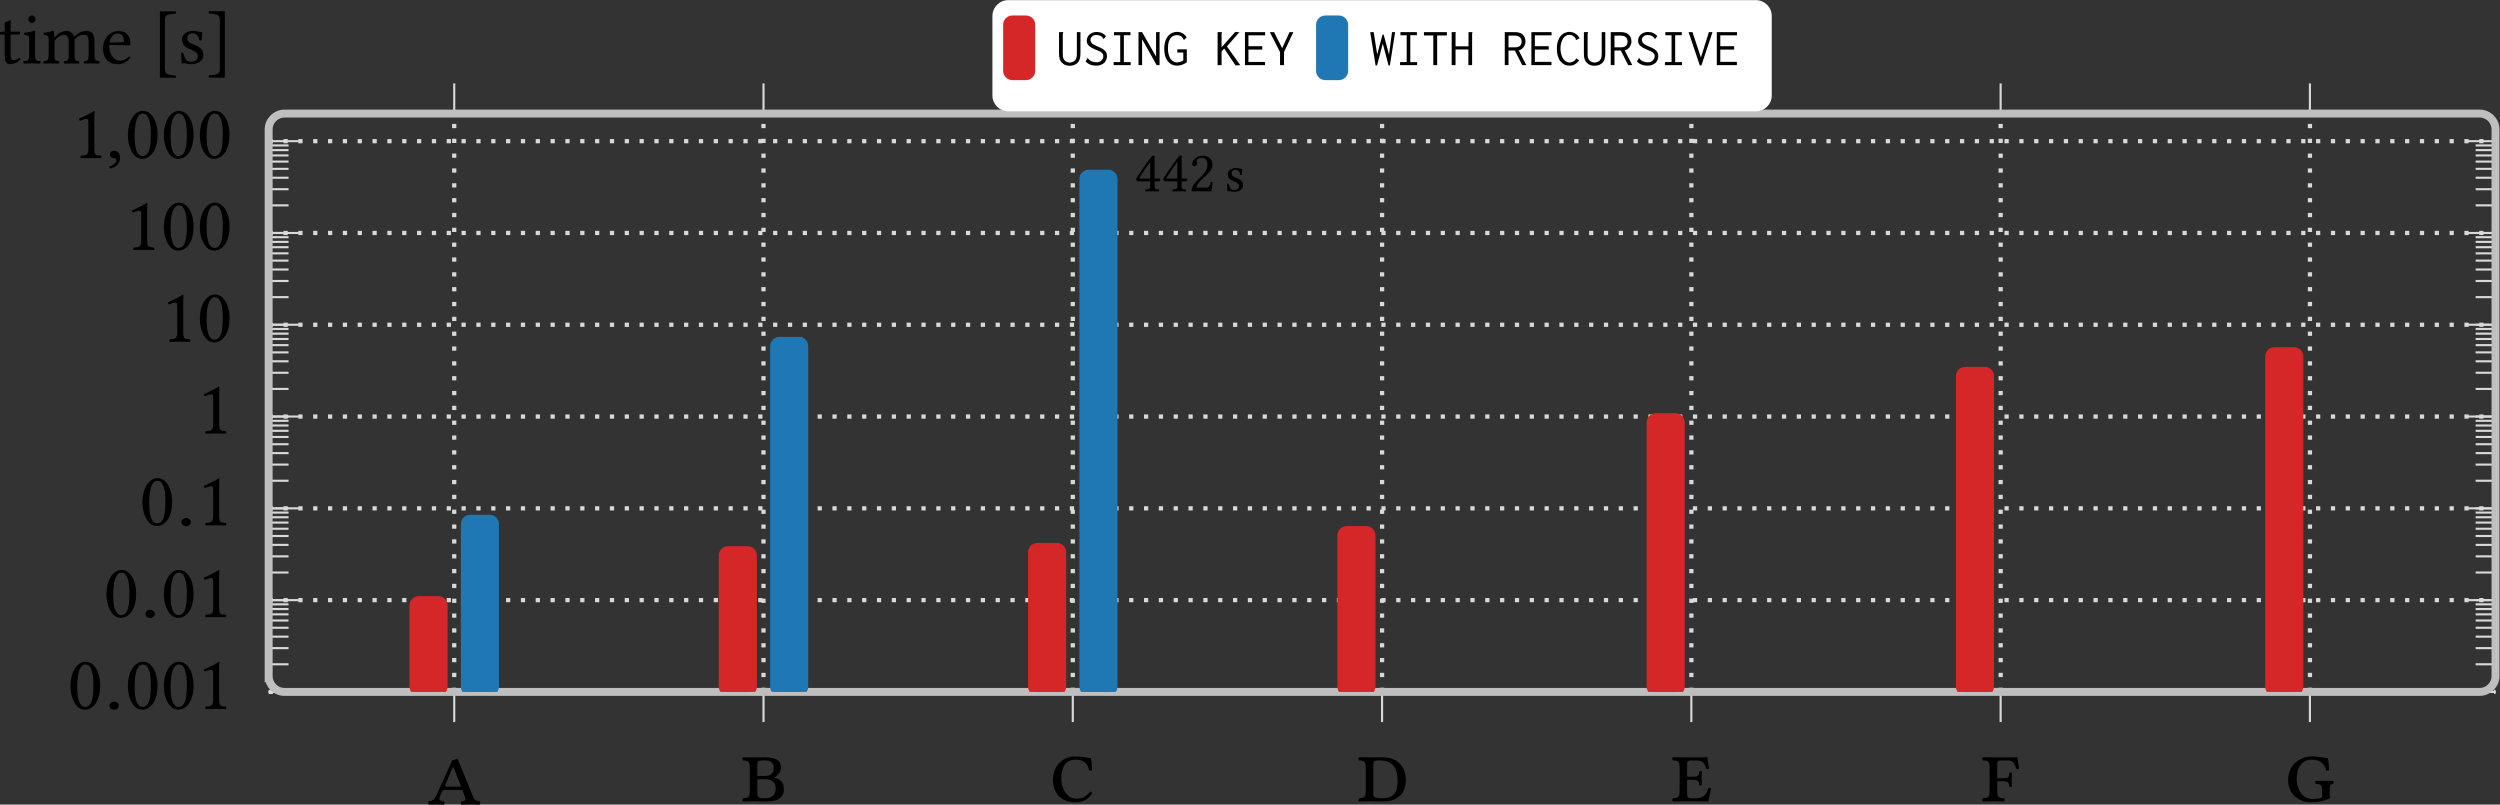 <?xml version="1.0" encoding="UTF-8" standalone="no"?>
<!-- Created with Inkscape (http://www.inkscape.org/) -->

<svg
   version="1.1"
   id="svg1"
   width="313.346"
   height="100.849"
   viewBox="0 0 313.346 100.849"
   sodipodi:docname="plot.svg"
   inkscape:version="1.4 (e7c3feb1, 2024-10-09)"
   xmlns:inkscape="http://www.inkscape.org/namespaces/inkscape"
   xmlns:sodipodi="http://sodipodi.sourceforge.net/DTD/sodipodi-0.dtd"
   xmlns="http://www.w3.org/2000/svg"
   xmlns:svg="http://www.w3.org/2000/svg">
  <rect x="0" y="0" width="313.346" height="100.849" fill="#333333" stroke="none"/>
  <defs
     id="defs1">
    <clipPath
       clipPathUnits="userSpaceOnUse"
       id="clipPath30">
      <path
         d="m -15.954,-25.892 h 206.397 c 0.825,0 1.494,0.669 1.494,1.494 v 51.392 c 0,0.825 -0.669,1.494 -1.494,1.494 H -15.954 c -0.825,0 -1.494,-0.669 -1.494,-1.494 v -51.392 c 0,-0.825 0.669,-1.494 1.494,-1.494 z"
         id="path30" />
    </clipPath>
    <clipPath
       clipPathUnits="userSpaceOnUse"
       id="clipPath32">
      <path
         d="m -15.954,-25.892 h 206.397 c 0.825,0 1.494,0.669 1.494,1.494 v 51.392 c 0,0.825 -0.669,1.494 -1.494,1.494 H -15.954 c -0.825,0 -1.494,-0.669 -1.494,-1.494 v -51.392 c 0,-0.825 0.669,-1.494 1.494,-1.494 z"
         id="path32" />
    </clipPath>
  </defs>
  <sodipodi:namedview
     id="namedview1"
     pagecolor="#ffffff"
     bordercolor="#111111"
     borderopacity="1"
     inkscape:showpageshadow="0"
     inkscape:pageopacity="0"
     inkscape:pagecheckerboard="1"
     inkscape:deskcolor="#d1d1d1"
     inkscape:zoom="0.95549242"
     inkscape:cx="137.10208"
     inkscape:cy="413.39941"
     inkscape:window-width="2560"
     inkscape:window-height="1387"
     inkscape:window-x="2560"
     inkscape:window-y="25"
     inkscape:window-maximized="1"
     inkscape:current-layer="g1">
    <inkscape:page
       x="0"
       y="0"
       inkscape:label="1"
       id="page1"
       width="313.346"
       height="100.849"
       margin="0"
       bleed="0" />
  </sodipodi:namedview>
  <g
     id="g1"
     inkscape:groupmode="layer"
     inkscape:label="1"
     transform="translate(-270.988,-114.174)">
    <path
       id="path1"
       d="M 0,-25.892 V 28.49 M 29.081,-25.892 V 28.49 M 58.163,-25.892 V 28.49 M 87.244,-25.892 V 28.49 M 116.326,-25.892 V 28.49 M 145.407,-25.892 V 28.49 M 174.488,-25.892 v 54.381"
       style="fill:none;stroke:#d9d9d9;stroke-width:0.399;stroke-linecap:butt;stroke-linejoin:miter;stroke-miterlimit:10;stroke-dasharray:0.399, 0.996;stroke-dashoffset:0;stroke-opacity:1"
       transform="matrix(1.333,0,0,-1.333,327.92,166.384)" />
    <path
       id="path2"
       d="m -17.449,-25.892 h 209.386 m -209.386,8.631 H 191.937 M -17.449,-8.631 H 191.937 M -17.449,0 H 191.937 M -17.449,8.631 h 209.386 m -209.386,8.631 h 209.386 m -209.386,8.631 h 209.386"
       style="fill:none;stroke:#d9d9d9;stroke-width:0.399;stroke-linecap:butt;stroke-linejoin:miter;stroke-miterlimit:10;stroke-dasharray:0.399, 0.996;stroke-dashoffset:0;stroke-opacity:1"
       transform="matrix(1.333,0,0,-1.333,327.92,166.384)" />
    <path
       id="path3"
       d="m 0,-28.726 v 2.834 m 29.081,-2.834 v 2.834 m 29.081,-2.834 v 2.834 m 29.081,-2.834 v 2.834 m 29.081,-2.834 v 2.834 m 29.081,-2.834 v 2.834 m 29.081,-2.834 v 2.834 M 0,31.324 v -2.834 m 29.081,2.834 v -2.834 m 29.081,2.834 v -2.834 m 29.081,2.834 v -2.834 m 29.081,2.834 v -2.834 m 29.081,2.834 v -2.834 m 29.081,2.834 v -2.834"
       style="fill:none;stroke:#d9d9d9;stroke-width:0.199;stroke-linecap:butt;stroke-linejoin:miter;stroke-miterlimit:10;stroke-dasharray:none;stroke-opacity:1"
       transform="matrix(1.333,0,0,-1.333,327.92,166.384)" />
    <path
       id="path4"
       d="m -17.449,-25.892 h 1.871 m -1.871,2.598 h 1.871 m -1.871,1.52 h 1.871 m -1.871,1.078 h 1.871 m -1.871,0.836 h 1.871 m -1.871,0.683 h 1.871 m -1.871,0.578 h 1.871 m -1.871,0.5 h 1.871 m -1.871,0.441 h 1.871 m -1.871,0.395 h 1.871 m -1.871,2.598 h 1.871 m -1.871,1.52 h 1.871 m -1.871,1.078 h 1.871 m -1.871,0.836 h 1.871 m -1.871,0.683 h 1.871 m -1.871,0.578 h 1.871 m -1.871,0.5 h 1.871 m -1.871,0.441 h 1.871 m -1.871,0.395 h 1.871 m -1.871,2.598 h 1.871 m -1.871,1.52 h 1.871 m -1.871,1.078 h 1.871 m -1.871,0.836 h 1.871 m -1.871,0.683 h 1.871 m -1.871,0.578 h 1.871 m -1.871,0.5 h 1.871 m -1.871,0.441 h 1.871 M -17.449,0 h 1.871 m -1.871,2.598 h 1.871 m -1.871,1.52 h 1.871 m -1.871,1.078 h 1.871 m -1.871,0.836 h 1.871 m -1.871,0.683 h 1.871 m -1.871,0.578 h 1.871 m -1.871,0.501 h 1.871 m -1.871,0.441 h 1.871 m -1.871,0.395 h 1.871 m -1.871,2.598 h 1.871 m -1.871,1.52 h 1.871 m -1.871,1.078 h 1.871 m -1.871,0.836 h 1.871 m -1.871,0.683 h 1.871 m -1.871,0.578 h 1.871 m -1.871,0.5 h 1.871 m -1.871,0.441 h 1.871 m -1.871,0.395 h 1.871 m -1.871,2.598 h 1.871 m -1.871,1.52 h 1.871 m -1.871,1.078 h 1.871 m -1.871,0.836 h 1.871 m -1.871,0.683 h 1.871 m -1.871,0.578 h 1.871 m -1.871,0.5 h 1.871 m -1.871,0.441 h 1.871 M 191.937,-25.892 h -1.871 m 1.871,2.598 h -1.871 m 1.871,1.52 h -1.871 m 1.871,1.078 h -1.871 m 1.871,0.836 h -1.871 m 1.871,0.683 h -1.871 m 1.871,0.578 h -1.871 m 1.871,0.5 h -1.871 m 1.871,0.441 h -1.871 m 1.871,0.395 h -1.871 m 1.871,2.598 h -1.871 m 1.871,1.52 h -1.871 m 1.871,1.078 h -1.871 m 1.871,0.836 h -1.871 m 1.871,0.683 h -1.871 m 1.871,0.578 h -1.871 m 1.871,0.5 h -1.871 m 1.871,0.441 h -1.871 m 1.871,0.395 h -1.871 m 1.871,2.598 h -1.871 m 1.871,1.52 h -1.871 m 1.871,1.078 h -1.871 m 1.871,0.836 h -1.871 m 1.871,0.683 h -1.871 m 1.871,0.578 h -1.871 m 1.871,0.5 h -1.871 m 1.871,0.441 h -1.871 M 191.937,0 h -1.871 m 1.871,2.598 h -1.871 m 1.871,1.52 h -1.871 m 1.871,1.078 h -1.871 m 1.871,0.836 h -1.871 m 1.871,0.683 h -1.871 m 1.871,0.578 h -1.871 m 1.871,0.501 h -1.871 m 1.871,0.441 h -1.871 m 1.871,0.395 h -1.871 m 1.871,2.598 h -1.871 m 1.871,1.52 h -1.871 m 1.871,1.078 h -1.871 m 1.871,0.836 h -1.871 m 1.871,0.683 h -1.871 m 1.871,0.578 h -1.871 m 1.871,0.5 h -1.871 m 1.871,0.441 h -1.871 m 1.871,0.395 h -1.871 m 1.871,2.598 h -1.871 m 1.871,1.52 h -1.871 m 1.871,1.078 h -1.871 m 1.871,0.836 h -1.871 m 1.871,0.683 h -1.871 m 1.871,0.578 h -1.871 m 1.871,0.5 h -1.871 m 1.871,0.441 h -1.871"
       style="fill:none;stroke:#d9d9d9;stroke-width:0.199;stroke-linecap:butt;stroke-linejoin:miter;stroke-miterlimit:10;stroke-dasharray:none;stroke-opacity:1"
       transform="matrix(1.333,0,0,-1.333,327.92,166.384)" />
    <path
       id="path5"
       d="m -17.449,-25.892 h 2.835 m -2.835,8.631 h 2.835 m -2.835,8.631 h 2.835 M -17.449,0 h 2.835 m -2.835,8.631 h 2.835 m -2.835,8.631 h 2.835 m -2.835,8.631 h 2.835 m 206.551,-51.784 h -2.835 m 2.835,8.631 h -2.835 m 2.835,8.631 H 189.102 M 191.937,0 h -2.835 m 2.835,8.631 h -2.835 m 2.835,8.631 h -2.835 m 2.835,8.631 h -2.835"
       style="fill:none;stroke:#d9d9d9;stroke-width:0.199;stroke-linecap:butt;stroke-linejoin:miter;stroke-miterlimit:10;stroke-dasharray:none;stroke-opacity:1"
       transform="matrix(1.333,0,0,-1.333,327.92,166.384)" />
    <path
       id="path6"
       d="m -17.449,-24.397 v 51.392 c 0,0.825 0.669,1.494 1.494,1.494 h 206.397 c 0.825,0 1.494,-0.669 1.494,-1.494 v -51.392 c 0,-0.825 -0.669,-1.494 -1.494,-1.494 H -15.954 c -0.825,0 -1.494,0.669 -1.494,1.494 v 0 c 0,-0.825 0,-0.825 0,0 z"
       style="fill:none;stroke:#bfbfbf;stroke-width:0.747;stroke-linecap:butt;stroke-linejoin:miter;stroke-miterlimit:10;stroke-dasharray:none;stroke-opacity:1"
       transform="matrix(1.333,0,0,-1.333,327.92,166.384)" />
    <path
       id="path7"
       d="m 0.857,-0.937 c -0.188,0.387 -0.293,0.609 -0.762,0.656 -0.059,0.059 -0.059,0.246 0,0.305 0.152,-0.012 0.352,-0.023 0.586,-0.023 0.246,0 0.586,0.012 0.867,0.023 0.047,-0.059 0.047,-0.246 0,-0.305 C 1.056,-0.316 0.997,-0.433 1.208,-0.879 L 1.372,-1.265 c 0.035,-0.059 0.059,-0.094 0.199,-0.094 h 1.676 l 0.188,0.48 c 0.199,0.48 0.211,0.551 -0.281,0.598 -0.047,0.059 -0.047,0.246 0,0.305 C 3.47,0.012 3.822,1.40625e-4 4.103,1.40625e-4 c 0.27,0 0.539,0.012 0.797,0.023 0.047,-0.059 0.047,-0.246 0,-0.305 -0.48,-0.059 -0.504,-0.129 -0.727,-0.656 L 2.802,-4.312 c -0.141,0.07 -0.305,0.141 -0.492,0.176 z M 3.142,-1.664 h -1.359 c -0.176,0 -0.164,-0.129 -0.082,-0.305 l 0.656,-1.512 0.07,-0.012 z m 0,0"
       style="fill:#000000;fill-opacity:1;fill-rule:nonzero;stroke:none"
       aria-label="a"
       transform="matrix(1.333,0,0,1.333,324.596,214.992)" />
    <path
       id="path8"
       d="m 1.688,-3.481 c 0,-0.281 0.059,-0.363 0.68,-0.363 0.398,0 0.855,0.094 0.855,0.691 0,0.539 -0.258,0.773 -0.844,0.773 H 1.688 Z m 0,1.406 h 0.691 c 0.82,0 1.031,0.41 1.031,0.891 0,0.398 -0.152,0.902 -1.066,0.902 -0.574,0 -0.656,-0.117 -0.656,-0.457 z m 0.891,2.098 c 1.184,0 1.605,-0.504 1.605,-1.148 0,-0.574 -0.293,-0.973 -0.926,-1.113 0.363,-0.164 0.656,-0.562 0.656,-0.914 0,-0.504 -0.234,-0.984 -1.535,-0.984 -0.48,0 -0.797,0.012 -1.055,0.012 -0.258,0 -0.656,-0.012 -0.996,-0.012 -0.047,0.047 -0.047,0.234 0,0.293 0.551,0.035 0.645,0.07 0.645,0.809 v 1.945 c 0,0.738 -0.094,0.762 -0.645,0.809 -0.047,0.059 -0.047,0.246 0,0.305 0.375,-0.012 0.762,-0.023 1.008,-0.023 0.27,0 0.738,0.023 1.242,0.023 z m 0,0"
       style="fill:#000000;fill-opacity:1;fill-rule:nonzero;stroke:none"
       aria-label="b"
       transform="matrix(1.333,0,0,1.333,363.664,214.603)" />
    <path
       id="path9"
       d="m 2.472,0.093 c 0.703,0 1.137,-0.27 1.547,-0.832 -0.012,-0.059 -0.105,-0.152 -0.176,-0.176 -0.41,0.48 -0.727,0.668 -1.324,0.668 -0.891,0 -1.406,-0.961 -1.406,-1.852 0,-1.512 0.703,-1.816 1.371,-1.816 0.715,0 1.137,0.387 1.242,1.02 0.094,0.023 0.188,0.023 0.27,-0.023 0,-0.375 -0.012,-0.75 -0.105,-1.148 -0.34,0 -0.738,-0.152 -1.465,-0.152 -1.184,0 -2.098,0.902 -2.098,2.215 0,0.574 0.188,1.184 0.621,1.582 0.363,0.328 0.867,0.516 1.523,0.516 z m 0,0"
       style="fill:#000000;fill-opacity:1;fill-rule:nonzero;stroke:none"
       aria-label="c"
       transform="matrix(1.333,0,0,1.333,402.528,214.603)" />
    <path
       id="path10"
       d="M 1.688,-0.681 V -3.563 c 0,-0.234 0.223,-0.281 0.574,-0.281 1.5,0 1.711,1.043 1.711,1.98 0,1.254 -0.562,1.582 -1.547,1.582 -0.68,0 -0.738,-0.152 -0.738,-0.398 z M 0.329,-4.138 c -0.047,0.047 -0.047,0.234 0,0.293 0.551,0.035 0.645,0.07 0.645,0.809 v 1.945 c 0,0.738 -0.094,0.762 -0.645,0.809 -0.047,0.059 -0.047,0.246 0,0.305 C 0.668,0.011 1.079,-8.28125e-4 1.336,-8.28125e-4 c 0.234,0 0.586,0.023 1.312,0.023 0.996,0 2.098,-0.469 2.098,-2.039 0,-1.195 -0.727,-2.121 -2.227,-2.121 -0.609,0 -0.938,0.012 -1.195,0.012 -0.234,0 -0.645,-0.012 -0.996,-0.012 z m 0,0"
       style="fill:#000000;fill-opacity:1;fill-rule:nonzero;stroke:none"
       aria-label="d"
       transform="matrix(1.333,0,0,1.333,440.867,214.603)" />
    <path
       id="path11"
       d="m 2.227,-2.016 c 0.586,0 0.598,0.164 0.621,0.504 0.035,0.047 0.199,0.047 0.246,0 -0.012,-0.211 -0.023,-0.516 -0.023,-0.656 0,-0.129 0.012,-0.41 0.023,-0.633 -0.047,-0.047 -0.211,-0.047 -0.246,0 -0.023,0.398 -0.047,0.492 -0.621,0.492 h -0.516 v -1.266 c 0,-0.152 0.117,-0.258 0.293,-0.258 h 0.504 c 0.738,0 0.855,0.305 1.02,0.809 0.082,0.012 0.164,-0.012 0.234,-0.047 -0.035,-0.305 -0.141,-0.996 -0.152,-1.066 0,-0.012 -0.012,-0.023 -0.035,-0.023 -0.117,0.023 -0.211,0.035 -0.363,0.035 H 1.359 c -0.27,0 -0.68,-0.012 -0.996,-0.012 -0.059,0.047 -0.059,0.234 0,0.293 0.539,0.035 0.645,0.07 0.645,0.809 v 1.945 c 0,0.738 -0.105,0.762 -0.645,0.809 -0.059,0.059 -0.059,0.246 0,0.305 C 0.68,0.011 1.078,-8.28125e-4 1.359,-8.28125e-4 h 1.383 c 0.363,0 0.949,0.023 0.949,0.023 0.105,-0.375 0.211,-0.867 0.27,-1.242 -0.082,-0.047 -0.152,-0.059 -0.246,-0.035 -0.152,0.527 -0.41,0.973 -1.148,0.973 H 2.18 c -0.375,0 -0.469,-0.094 -0.469,-0.387 V -2.016 Z m 0,0"
       style="fill:#000000;fill-opacity:1;fill-rule:nonzero;stroke:none"
       aria-label="e"
       transform="matrix(1.333,0,0,1.333,480.168,214.603)" />
    <path
       id="path12"
       d="m 0.983,-1.091 c 0,0.738 -0.094,0.762 -0.645,0.809 -0.059,0.059 -0.059,0.246 0,0.305 C 0.679,0.011 1.054,-8.28125e-4 1.347,-8.28125e-4 c 0.316,0 0.656,0.012 0.996,0.023 0.047,-0.059 0.047,-0.246 0,-0.305 -0.551,-0.035 -0.645,-0.082 -0.645,-0.809 v -0.797 h 0.504 c 0.586,0 0.598,0.199 0.621,0.504 0.047,0.047 0.211,0.047 0.246,0 0,-0.188 -0.012,-0.398 -0.012,-0.656 0,-0.246 0.012,-0.457 0.012,-0.633 -0.035,-0.047 -0.199,-0.047 -0.246,0 -0.023,0.398 -0.023,0.504 -0.621,0.504 H 1.698 v -1.406 c 0,-0.152 0.117,-0.258 0.281,-0.258 h 0.691 c 0.551,0 0.668,0.305 0.832,0.809 0.094,0.012 0.176,-0.012 0.246,-0.047 -0.035,-0.305 -0.141,-0.996 -0.164,-1.066 0,-0.012 -0.012,-0.023 -0.023,-0.023 -0.129,0.023 -0.188,0.035 -0.375,0.035 h -1.852 c -0.27,0 -0.633,-0.012 -0.996,-0.012 -0.059,0.047 -0.059,0.234 0,0.293 0.551,0.035 0.645,0.07 0.645,0.809 z m 0,0"
       style="fill:#000000;fill-opacity:1;fill-rule:nonzero;stroke:none"
       aria-label="f"
       transform="matrix(1.333,0,0,1.333,519.056,214.603)" />
    <path
       id="path13"
       d="m 4.231,-0.821 c 0,-0.738 0.059,-0.762 0.328,-0.809 0.059,-0.059 0.059,-0.246 0,-0.293 -0.152,0 -0.41,0.012 -0.691,0.012 -0.258,0 -0.68,-0.012 -0.938,-0.012 -0.047,0.047 -0.047,0.234 0,0.293 0.551,0.035 0.598,0.07 0.598,0.809 v 0.492 c -0.293,0.082 -0.586,0.117 -0.902,0.117 -1.113,0 -1.488,-1.148 -1.488,-1.875 0,-1.09 0.527,-1.828 1.383,-1.828 0.891,0 1.266,0.445 1.395,1.02 0.094,0.023 0.188,0.023 0.27,-0.023 -0.012,-0.375 -0.035,-0.75 -0.117,-1.148 -0.27,0 -0.926,-0.152 -1.43,-0.152 -1.277,0 -2.309,0.832 -2.309,2.25 0,1.137 0.855,2.062 2.133,2.062 0.609,0 1.277,-0.094 1.863,-0.422 -0.059,-0.059 -0.094,-0.141 -0.094,-0.199 z m 0,0"
       style="fill:#000000;fill-opacity:1;fill-rule:nonzero;stroke:none"
       aria-label="g"
       transform="matrix(1.333,0,0,1.333,557.335,214.603)" />
    <g
       id="g13"
       aria-label="0.001"
       transform="matrix(1.333,0,0,1.333,279.451,203.032)">
      <path
         id="path14"
         d="m 1.686,-4.184 c 0.129,0 0.246,0.047 0.328,0.117 0.223,0.199 0.422,0.75 0.422,1.723 0,0.668 -0.023,1.125 -0.129,1.5 -0.152,0.598 -0.516,0.656 -0.645,0.656 -0.68,0 -0.75,-1.242 -0.75,-1.875 0,-1.793 0.445,-2.121 0.773,-2.121 z M 1.663,0.07 c 0.551,0 1.406,-0.562 1.406,-2.273 0,-0.727 -0.176,-1.336 -0.492,-1.758 -0.188,-0.258 -0.492,-0.48 -0.891,-0.48 -0.715,0 -1.406,0.855 -1.406,2.297 0,0.785 0.246,1.512 0.645,1.91 C 1.124,-0.024 1.37,0.07 1.663,0.07 Z m 0,0"
         style="fill:#000000;fill-opacity:1;fill-rule:nonzero;stroke:none" />
      <path
         id="path15"
         d="m 3.942,-0.305 c 0,0.211 0.199,0.387 0.445,0.387 0.234,0 0.445,-0.176 0.445,-0.387 0,-0.211 -0.211,-0.387 -0.445,-0.387 -0.246,0 -0.445,0.176 -0.445,0.387 z m 0,0"
         style="fill:#000000;fill-opacity:1;fill-rule:nonzero;stroke:none" />
      <path
         id="path16"
         d="m 7.083,-4.184 c 0.129,0 0.246,0.047 0.328,0.117 0.223,0.199 0.422,0.75 0.422,1.723 0,0.668 -0.023,1.125 -0.129,1.5 -0.152,0.598 -0.516,0.656 -0.645,0.656 -0.68,0 -0.75,-1.242 -0.75,-1.875 0,-1.793 0.445,-2.121 0.773,-2.121 z M 7.059,0.07 c 0.551,0 1.406,-0.562 1.406,-2.273 0,-0.727 -0.176,-1.336 -0.492,-1.758 -0.188,-0.258 -0.492,-0.48 -0.891,-0.48 -0.715,0 -1.406,0.855 -1.406,2.297 0,0.785 0.246,1.512 0.645,1.91 C 6.52,-0.024 6.766,0.07 7.059,0.07 Z m 3.407,-4.254 c 0.129,0 0.246,0.047 0.328,0.117 0.223,0.199 0.422,0.75 0.422,1.723 0,0.668 -0.023,1.125 -0.129,1.5 -0.152,0.598 -0.516,0.656 -0.645,0.656 -0.68,0 -0.75,-1.242 -0.75,-1.875 0,-1.793 0.445,-2.121 0.773,-2.121 z M 10.443,0.07 c 0.551,0 1.406,-0.562 1.406,-2.273 0,-0.727 -0.176,-1.336 -0.492,-1.758 -0.188,-0.258 -0.492,-0.48 -0.891,-0.48 -0.715,0 -1.406,0.855 -1.406,2.297 0,0.785 0.246,1.512 0.645,1.91 C 9.904,-0.024 10.15,0.07 10.443,0.07 Z m 3.814,-0.961 v -2.52 c 0,-0.445 0,-0.879 0.023,-0.973 0,-0.047 -0.023,-0.047 -0.047,-0.047 -0.398,0.258 -0.785,0.434 -1.43,0.738 0.023,0.07 0.047,0.152 0.117,0.188 0.328,-0.141 0.492,-0.176 0.633,-0.176 0.117,0 0.141,0.176 0.141,0.422 v 2.367 c 0,0.609 -0.199,0.645 -0.703,0.668 -0.047,0.035 -0.047,0.199 0,0.234 0.352,0 0.621,-0.012 1.008,-0.012 0.352,0 0.527,0.012 0.891,0.012 0.047,-0.035 0.047,-0.199 0,-0.234 -0.516,-0.023 -0.633,-0.059 -0.633,-0.668 z m 0,0"
         style="fill:#000000;fill-opacity:1;fill-rule:nonzero;stroke:none" />
    </g>
    <g
       id="g16"
       aria-label="0.01"
       transform="matrix(1.333,0,0,1.333,283.959,191.524)">
      <path
         id="path17"
         d="m 1.686,-4.184 c 0.129,0 0.246,0.047 0.328,0.117 0.223,0.199 0.422,0.75 0.422,1.723 0,0.668 -0.023,1.125 -0.129,1.5 -0.152,0.598 -0.516,0.656 -0.645,0.656 -0.68,0 -0.75,-1.242 -0.75,-1.875 0,-1.793 0.445,-2.121 0.773,-2.121 z m -0.023,4.254 c 0.551,0 1.406,-0.562 1.406,-2.273 0,-0.727 -0.176,-1.336 -0.492,-1.758 -0.188,-0.258 -0.492,-0.48 -0.891,-0.48 -0.715,0 -1.406,0.855 -1.406,2.297 0,0.785 0.246,1.512 0.645,1.91 0.199,0.211 0.445,0.305 0.738,0.305 z m 0,0"
         style="fill:#000000;fill-opacity:1;fill-rule:nonzero;stroke:none" />
      <path
         id="path18"
         d="m 3.945,-0.305 c 0,0.211 0.199,0.387 0.445,0.387 0.234,0 0.445,-0.176 0.445,-0.387 0,-0.211 -0.211,-0.387 -0.445,-0.387 -0.246,0 -0.445,0.176 -0.445,0.387 z m 0,0"
         style="fill:#000000;fill-opacity:1;fill-rule:nonzero;stroke:none" />
      <path
         id="path19"
         d="m 7.086,-4.184 c 0.129,0 0.246,0.047 0.328,0.117 0.223,0.199 0.422,0.75 0.422,1.723 0,0.668 -0.023,1.125 -0.129,1.5 -0.152,0.598 -0.516,0.656 -0.645,0.656 -0.68,0 -0.75,-1.242 -0.75,-1.875 0,-1.793 0.445,-2.121 0.773,-2.121 z M 7.062,0.07 c 0.551,0 1.406,-0.562 1.406,-2.273 0,-0.727 -0.176,-1.336 -0.492,-1.758 -0.188,-0.258 -0.492,-0.48 -0.891,-0.48 -0.715,0 -1.406,0.855 -1.406,2.297 0,0.785 0.246,1.512 0.645,1.91 0.199,0.211 0.445,0.305 0.738,0.305 z m 3.814,-0.961 V -3.411 c 0,-0.445 0,-0.879 0.023,-0.973 0,-0.047 -0.023,-0.047 -0.047,-0.047 -0.398,0.258 -0.785,0.434 -1.43,0.738 0.023,0.07 0.047,0.152 0.117,0.188 0.328,-0.141 0.492,-0.176 0.633,-0.176 0.117,0 0.141,0.176 0.141,0.422 v 2.367 c 0,0.609 -0.199,0.645 -0.703,0.668 -0.047,0.035 -0.047,0.199 0,0.234 0.352,0 0.621,-0.012 1.008,-0.012 0.352,0 0.527,0.012 0.891,0.012 0.047,-0.035 0.047,-0.199 0,-0.234 -0.516,-0.023 -0.633,-0.059 -0.633,-0.668 z m 0,0"
         style="fill:#000000;fill-opacity:1;fill-rule:nonzero;stroke:none" />
    </g>
    <g
       id="g19"
       aria-label="0.1"
       transform="matrix(1.333,0,0,1.333,288.468,180.017)">
      <path
         id="path20"
         d="m 1.688,-4.185 c 0.129,0 0.246,0.047 0.328,0.117 0.223,0.199 0.422,0.75 0.422,1.723 0,0.668 -0.023,1.125 -0.129,1.5 -0.152,0.598 -0.516,0.656 -0.645,0.656 -0.68,0 -0.75,-1.242 -0.75,-1.875 0,-1.793 0.445,-2.121 0.773,-2.121 z M 1.665,0.069 c 0.551,0 1.406,-0.562 1.406,-2.273 0,-0.727 -0.176,-1.336 -0.492,-1.758 -0.188,-0.258 -0.492,-0.48 -0.891,-0.48 -0.715,0 -1.406,0.855 -1.406,2.297 0,0.785 0.246,1.512 0.645,1.91 0.199,0.211 0.445,0.305 0.738,0.305 z m 0,0"
         style="fill:#000000;fill-opacity:1;fill-rule:nonzero;stroke:none" />
      <path
         id="path21"
         d="m 3.944,-0.306 c 0,0.211 0.199,0.387 0.445,0.387 0.234,0 0.445,-0.176 0.445,-0.387 0,-0.211 -0.211,-0.387 -0.445,-0.387 -0.246,0 -0.445,0.176 -0.445,0.387 z m 0,0"
         style="fill:#000000;fill-opacity:1;fill-rule:nonzero;stroke:none" />
      <path
         id="path22"
         d="M 7.495,-0.892 V -3.411 c 0,-0.445 0,-0.879 0.023,-0.973 0,-0.047 -0.023,-0.047 -0.047,-0.047 -0.398,0.258 -0.785,0.434 -1.43,0.738 0.023,0.07 0.047,0.152 0.117,0.188 0.328,-0.141 0.492,-0.176 0.633,-0.176 0.117,0 0.141,0.176 0.141,0.422 v 2.367 c 0,0.609 -0.199,0.645 -0.703,0.668 -0.047,0.035 -0.047,0.199 0,0.234 0.352,0 0.621,-0.012 1.008,-0.012 0.352,0 0.527,0.012 0.891,0.012 0.047,-0.035 0.047,-0.199 0,-0.234 -0.516,-0.023 -0.633,-0.059 -0.633,-0.668 z m 0,0"
         style="fill:#000000;fill-opacity:1;fill-rule:nonzero;stroke:none" />
    </g>
    <path
       id="path23"
       d="M 2.098,-0.892 V -3.411 c 0,-0.445 0,-0.879 0.023,-0.973 0,-0.047 -0.023,-0.047 -0.047,-0.047 -0.398,0.258 -0.785,0.434 -1.43,0.738 0.023,0.07 0.047,0.152 0.117,0.188 0.328,-0.141 0.492,-0.176 0.633,-0.176 0.117,0 0.141,0.176 0.141,0.422 v 2.367 c 0,0.609 -0.199,0.645 -0.703,0.668 -0.047,0.035 -0.047,0.199 0,0.234 0.352,0 0.621,-0.012 1.008,-0.012 0.352,0 0.527,0.012 0.891,0.012 0.047,-0.035 0.047,-0.199 0,-0.234 -0.516,-0.023 -0.633,-0.059 -0.633,-0.668 z m 0,0"
       style="fill:#000000;fill-opacity:1;fill-rule:nonzero;stroke:none"
       aria-label="1"
       transform="matrix(1.333,0,0,1.333,295.664,168.509)" />
    <path
       id="path24"
       d="M 2.099,-0.89 V -3.409 c 0,-0.445 0,-0.879 0.023,-0.973 0,-0.047 -0.023,-0.047 -0.047,-0.047 -0.398,0.258 -0.785,0.434 -1.43,0.738 0.023,0.07 0.047,0.152 0.117,0.188 0.328,-0.141 0.492,-0.176 0.633,-0.176 0.117,0 0.141,0.176 0.141,0.422 v 2.367 c 0,0.609 -0.199,0.645 -0.703,0.668 -0.047,0.035 -0.047,0.199 0,0.234 0.352,0 0.621,-0.012 1.008,-0.012 0.352,0 0.527,0.012 0.891,0.012 0.047,-0.035 0.047,-0.199 0,-0.234 -0.516,-0.023 -0.633,-0.059 -0.633,-0.668 z M 5.07,-4.183 c 0.129,0 0.246,0.047 0.328,0.117 0.223,0.199 0.422,0.75 0.422,1.723 0,0.668 -0.023,1.125 -0.129,1.5 -0.152,0.598 -0.516,0.656 -0.645,0.656 -0.68,0 -0.75,-1.242 -0.75,-1.875 0,-1.793 0.445,-2.121 0.773,-2.121 z m -0.023,4.254 c 0.551,0 1.406,-0.562 1.406,-2.273 0,-0.727 -0.176,-1.336 -0.492,-1.758 -0.188,-0.258 -0.492,-0.48 -0.891,-0.48 -0.715,0 -1.406,0.855 -1.406,2.297 0,0.785 0.246,1.512 0.645,1.91 0.199,0.211 0.445,0.305 0.738,0.305 z m 0,0"
       style="fill:#000000;fill-opacity:1;fill-rule:nonzero;stroke:none"
       aria-label="10"
       transform="matrix(1.333,0,0,1.333,291.155,157.003)" />
    <path
       id="path25"
       d="M 2.097,-0.89 V -3.409 c 0,-0.445 0,-0.879 0.023,-0.973 0,-0.047 -0.023,-0.047 -0.047,-0.047 -0.398,0.258 -0.785,0.434 -1.43,0.738 0.023,0.07 0.047,0.152 0.117,0.188 0.328,-0.141 0.492,-0.176 0.633,-0.176 0.117,0 0.141,0.176 0.141,0.422 v 2.367 c 0,0.609 -0.199,0.645 -0.703,0.668 -0.047,0.035 -0.047,0.199 0,0.234 0.352,0 0.621,-0.012 1.008,-0.012 0.352,0 0.527,0.012 0.891,0.012 0.047,-0.035 0.047,-0.199 0,-0.234 -0.516,-0.023 -0.633,-0.059 -0.633,-0.668 z M 5.071,-4.183 c 0.129,0 0.246,0.047 0.328,0.117 0.223,0.199 0.422,0.75 0.422,1.723 0,0.668 -0.023,1.125 -0.129,1.5 -0.152,0.598 -0.516,0.656 -0.645,0.656 -0.68,0 -0.75,-1.242 -0.75,-1.875 0,-1.793 0.445,-2.121 0.773,-2.121 z M 5.047,0.071 c 0.551,0 1.406,-0.562 1.406,-2.273 0,-0.727 -0.176,-1.336 -0.492,-1.758 -0.188,-0.258 -0.492,-0.48 -0.891,-0.48 -0.715,0 -1.406,0.855 -1.406,2.297 0,0.785 0.246,1.512 0.645,1.91 0.199,0.211 0.445,0.305 0.738,0.305 z M 8.452,-4.183 c 0.129,0 0.246,0.047 0.328,0.117 0.223,0.199 0.422,0.75 0.422,1.723 0,0.668 -0.023,1.125 -0.129,1.5 -0.152,0.598 -0.516,0.656 -0.645,0.656 -0.68,0 -0.75,-1.242 -0.75,-1.875 0,-1.793 0.445,-2.121 0.773,-2.121 z m -0.023,4.254 c 0.551,0 1.406,-0.562 1.406,-2.273 0,-0.727 -0.176,-1.336 -0.492,-1.758 -0.188,-0.258 -0.492,-0.48 -0.891,-0.48 -0.715,0 -1.406,0.855 -1.406,2.297 0,0.785 0.246,1.512 0.645,1.91 0.199,0.211 0.445,0.305 0.738,0.305 z m 0,0"
       style="fill:#000000;fill-opacity:1;fill-rule:nonzero;stroke:none"
       aria-label="100"
       transform="matrix(1.333,0,0,1.333,286.645,145.495)" />
    <g
       id="g25"
       aria-label="1,000"
       transform="matrix(1.333,0,0,1.333,280.017,133.988)">
      <path
         id="path26"
         d="M 2.096,-0.89 V -3.41 c 0,-0.445 0,-0.879 0.023,-0.973 0,-0.047 -0.023,-0.047 -0.047,-0.047 -0.398,0.258 -0.785,0.434 -1.43,0.738 0.023,0.07 0.047,0.152 0.117,0.188 0.328,-0.141 0.492,-0.176 0.633,-0.176 0.117,0 0.141,0.176 0.141,0.422 v 2.367 c 0,0.609 -0.199,0.645 -0.703,0.668 -0.047,0.035 -0.047,0.199 0,0.234 0.352,0 0.621,-0.012 1.008,-0.012 0.352,0 0.527,0.012 0.891,0.012 0.047,-0.035 0.047,-0.199 0,-0.234 -0.516,-0.023 -0.633,-0.059 -0.633,-0.668 z m 0,0"
         style="fill:#000000;fill-opacity:1;fill-rule:nonzero;stroke:none" />
      <path
         id="path27"
         d="m 3.983,-0.691 c -0.258,0 -0.422,0.164 -0.422,0.375 0,0.234 0.211,0.293 0.34,0.316 0.152,0.012 0.281,0.059 0.281,0.223 0,0.152 -0.281,0.48 -0.68,0.574 0,0.07 0.012,0.129 0.07,0.188 0.48,-0.082 0.938,-0.445 0.938,-0.961 0,-0.434 -0.211,-0.715 -0.527,-0.715 z m 0,0"
         style="fill:#000000;fill-opacity:1;fill-rule:nonzero;stroke:none" />
      <path
         id="path28"
         d="m 6.658,-4.183 c 0.129,0 0.246,0.047 0.328,0.117 0.223,0.199 0.422,0.75 0.422,1.723 0,0.668 -0.023,1.125 -0.129,1.5 -0.152,0.598 -0.516,0.656 -0.645,0.656 -0.68,0 -0.75,-1.242 -0.75,-1.875 0,-1.793 0.445,-2.121 0.773,-2.121 z m -0.023,4.254 c 0.551,0 1.406,-0.562 1.406,-2.273 0,-0.727 -0.176,-1.336 -0.492,-1.758 -0.188,-0.258 -0.492,-0.48 -0.891,-0.48 -0.715,0 -1.406,0.855 -1.406,2.297 0,0.785 0.246,1.512 0.645,1.91 0.199,0.211 0.445,0.305 0.738,0.305 z M 10.042,-4.183 c 0.129,0 0.246,0.047 0.328,0.117 0.223,0.199 0.422,0.75 0.422,1.723 0,0.668 -0.023,1.125 -0.129,1.5 -0.152,0.598 -0.516,0.656 -0.645,0.656 -0.68,0 -0.75,-1.242 -0.75,-1.875 0,-1.793 0.445,-2.121 0.773,-2.121 z m -0.023,4.254 c 0.551,0 1.406,-0.562 1.406,-2.273 0,-0.727 -0.176,-1.336 -0.492,-1.758 -0.188,-0.258 -0.492,-0.48 -0.891,-0.48 -0.715,0 -1.406,0.855 -1.406,2.297 0,0.785 0.246,1.512 0.645,1.91 0.199,0.211 0.445,0.305 0.738,0.305 z m 3.404,-4.254 c 0.129,0 0.246,0.047 0.328,0.117 0.223,0.199 0.422,0.75 0.422,1.723 0,0.668 -0.023,1.125 -0.129,1.5 -0.152,0.598 -0.516,0.656 -0.645,0.656 -0.68,0 -0.75,-1.242 -0.75,-1.875 0,-1.793 0.445,-2.121 0.773,-2.121 z m -0.023,4.254 c 0.551,0 1.406,-0.562 1.406,-2.273 0,-0.727 -0.176,-1.336 -0.492,-1.758 -0.188,-0.258 -0.492,-0.48 -0.891,-0.48 -0.715,0 -1.406,0.855 -1.406,2.297 0,0.785 0.246,1.512 0.645,1.91 0.199,0.211 0.445,0.305 0.738,0.305 z m 0,0"
         style="fill:#000000;fill-opacity:1;fill-rule:nonzero;stroke:none" />
    </g>
    <path
       id="path29"
       d="m -1.494,-17.261 h -1.839 c -0.275,0 -0.498,-0.223 -0.498,-0.498 v -7.634 c 0,-0.275 0.223,-0.498 0.498,-0.498 h 1.839 c 0.275,0 0.498,0.223 0.498,0.498 v 7.634 c 0,0.275 -0.223,0.498 -0.498,0.498 z m 29.081,4.695 h -1.839 c -0.275,0 -0.498,-0.223 -0.498,-0.498 v -12.33 c 0,-0.275 0.223,-0.498 0.498,-0.498 h 1.839 c 0.275,0 0.498,0.223 0.498,0.498 v 12.33 c 0,0.275 -0.223,0.498 -0.498,0.498 z m 29.081,0.308 h -1.839 c -0.275,0 -0.498,-0.223 -0.498,-0.498 v -12.638 c 0,-0.275 0.223,-0.498 0.498,-0.498 h 1.839 c 0.275,0 0.498,0.223 0.498,0.498 v 12.638 c 0,0.275 -0.223,0.498 -0.498,0.498 z m 29.081,1.585 h -1.839 c -0.275,0 -0.498,-0.223 -0.498,-0.498 v -14.223 c 0,-0.275 0.223,-0.498 0.498,-0.498 h 1.839 c 0.275,0 0.498,0.223 0.498,0.498 v 14.223 c 0,0.275 -0.223,0.498 -0.498,0.498 z m 29.081,10.616 h -1.839 c -0.275,0 -0.498,-0.223 -0.498,-0.498 v -24.839 c 0,-0.275 0.223,-0.498 0.498,-0.498 h 1.839 c 0.275,0 0.498,0.223 0.498,0.498 v 24.839 c 0,0.275 -0.223,0.498 -0.498,0.498 z m 29.081,4.358 h -1.839 c -0.275,0 -0.498,-0.223 -0.498,-0.498 v -29.197 c 0,-0.275 0.223,-0.498 0.498,-0.498 h 1.839 c 0.275,0 0.498,0.223 0.498,0.498 V 3.803 c 0,0.275 -0.223,0.498 -0.498,0.498 z m 29.081,1.847 h -1.839 c -0.275,0 -0.498,-0.223 -0.498,-0.498 v -31.045 c 0,-0.275 0.223,-0.498 0.498,-0.498 h 1.839 c 0.275,0 0.498,0.223 0.498,0.498 V 5.651 c 0,0.275 -0.223,0.498 -0.498,0.498 z"
       style="fill:#d62728;fill-opacity:1;fill-rule:nonzero;stroke:#d62728;stroke-width:0.747;stroke-linecap:round;stroke-linejoin:miter;stroke-miterlimit:10;stroke-dasharray:none;stroke-opacity:1"
       transform="matrix(1.333,0,0,-1.333,327.92,166.384)"
       clip-path="url(#clipPath30)" />
    <path
       id="path31"
       d="M 3.333,-9.611 H 1.494 c -0.275,0 -0.498,-0.223 -0.498,-0.498 v -15.284 c 0,-0.275 0.223,-0.498 0.498,-0.498 h 1.839 c 0.275,0 0.498,0.223 0.498,0.498 v 15.284 c 0,0.275 -0.223,0.498 -0.498,0.498 z M 32.414,7.114 h -1.839 c -0.275,0 -0.498,-0.223 -0.498,-0.498 v -32.009 c 0,-0.275 0.223,-0.498 0.498,-0.498 h 1.839 c 0.275,0 0.498,0.223 0.498,0.498 V 6.615 c 0,0.275 -0.223,0.498 -0.498,0.498 z m 29.081,15.722 h -1.839 c -0.275,0 -0.498,-0.223 -0.498,-0.498 v -47.731 c 0,-0.275 0.223,-0.498 0.498,-0.498 h 1.839 c 0.275,0 0.498,0.223 0.498,0.498 v 47.731 c 0,0.275 -0.223,0.498 -0.498,0.498 z"
       style="fill:#1f77b4;fill-opacity:1;fill-rule:nonzero;stroke:#1f77b4;stroke-width:0.747;stroke-linecap:round;stroke-linejoin:miter;stroke-miterlimit:10;stroke-dasharray:none;stroke-opacity:1"
       transform="matrix(1.333,0,0,-1.333,327.92,166.384)"
       clip-path="url(#clipPath32)" />
    <g
       id="g32"
       aria-label="442s"
       transform="matrix(1.333,0,0,1.333,413.171,138.148)">
      <path
         id="path33"
         d="m 1.489,-2.777 v 1.582 H 0.434 C 0.716,-1.652 1.114,-2.261 1.489,-2.777 Z M 2.356,-1.195 H 1.899 v -1.605 c 0,-0.281 0,-0.492 0.012,-0.539 h -0.188 c -0.035,0 -0.059,0.023 -0.082,0.059 -0.352,0.422 -0.984,1.324 -1.488,2.109 0.023,0.082 0.047,0.234 0.211,0.234 h 1.125 v 0.504 c 0,0.246 -0.211,0.246 -0.445,0.258 -0.035,0.035 -0.035,0.152 0,0.188 C 1.22,3.28125e-4 1.442,3.28125e-4 1.688,3.28125e-4 c 0.211,0 0.422,0 0.598,0.012 0.035,-0.035 0.035,-0.152 0,-0.188 -0.27,-0.012 -0.387,0 -0.387,-0.258 v -0.504 h 0.387 c 0.07,0 0.152,-0.105 0.152,-0.176 0,-0.059 -0.023,-0.082 -0.082,-0.082 z m 1.679,-1.582 v 1.582 H 2.98 c 0.281,-0.457 0.68,-1.066 1.055,-1.582 z m 0.867,1.582 H 4.445 v -1.605 c 0,-0.281 0,-0.492 0.012,-0.539 h -0.188 c -0.035,0 -0.059,0.023 -0.082,0.059 -0.352,0.422 -0.984,1.324 -1.488,2.109 0.023,0.082 0.047,0.234 0.211,0.234 h 1.125 v 0.504 c 0,0.246 -0.211,0.246 -0.445,0.258 -0.035,0.035 -0.035,0.152 0,0.188 C 3.766,3.28125e-4 3.988,3.28125e-4 4.234,3.28125e-4 c 0.211,0 0.422,0 0.598,0.012 0.035,-0.035 0.035,-0.152 0,-0.188 -0.27,-0.012 -0.387,0 -0.387,-0.258 v -0.504 h 0.387 c 0.07,0 0.152,-0.105 0.152,-0.176 0,-0.059 -0.023,-0.082 -0.082,-0.082 z m 0.533,-1.371 c 0,0.117 0.094,0.211 0.211,0.211 0.094,0 0.258,-0.094 0.258,-0.211 0,-0.047 -0.012,-0.082 -0.023,-0.117 -0.012,-0.047 -0.035,-0.094 -0.035,-0.141 0,-0.129 0.141,-0.328 0.539,-0.328 0.199,0 0.48,0.141 0.48,0.668 0,0.34 -0.129,0.633 -0.457,0.961 l -0.398,0.398 c -0.539,0.551 -0.633,0.809 -0.633,1.137 0,0 0.281,-0.012 0.457,-0.012 h 0.961 c 0.176,0 0.434,0.012 0.434,0.012 0.07,-0.293 0.117,-0.703 0.129,-0.867 -0.035,-0.023 -0.105,-0.035 -0.164,-0.023 -0.094,0.387 -0.188,0.527 -0.387,0.527 h -0.973 c 0,-0.27 0.375,-0.645 0.41,-0.668 l 0.551,-0.527 c 0.316,-0.305 0.551,-0.551 0.551,-0.961 0,-0.598 -0.48,-0.832 -0.926,-0.832 -0.609,0 -0.984,0.445 -0.984,0.773 z m 0,0"
         style="fill:#000000;fill-opacity:1;fill-rule:nonzero;stroke:none" />
      <path
         id="path34"
         d="m 8.708,-0.691 c 0.023,0.246 0.035,0.48 0.035,0.691 C 8.802,-0.011 8.849,-0.011 8.872,-0.011 c 0.035,0 0.07,0 0.105,0.012 0.129,0.035 0.258,0.047 0.445,0.047 0.281,0 0.797,-0.129 0.797,-0.621 0,-0.34 -0.246,-0.539 -0.586,-0.668 -0.293,-0.117 -0.492,-0.188 -0.492,-0.457 0,-0.211 0.176,-0.328 0.34,-0.328 0.117,0 0.398,0.047 0.469,0.469 0.023,0.035 0.129,0.023 0.152,0 0.023,-0.188 0.035,-0.363 0.035,-0.539 -0.152,-0.023 -0.398,-0.094 -0.656,-0.094 -0.363,0 -0.703,0.246 -0.703,0.562 0,0.363 0.164,0.516 0.551,0.68 0.41,0.164 0.504,0.27 0.504,0.48 0,0.246 -0.234,0.352 -0.422,0.352 -0.188,0 -0.305,-0.059 -0.352,-0.117 -0.105,-0.117 -0.164,-0.328 -0.188,-0.457 -0.035,-0.035 -0.129,-0.023 -0.164,0 z m 0,0"
         style="fill:#000000;fill-opacity:1;fill-rule:nonzero;stroke:none" />
    </g>
    <path
       id="path35"
       d="m 0.306,-2.99 c -0.105,0 -0.129,0.082 -0.129,0.141 v 0.082 c 0,0.035 0,0.047 0.035,0.047 h 0.41 v 2.098 c 0,0.492 0.211,0.691 0.539,0.691 0.316,0 0.668,-0.152 0.938,-0.457 -0.012,-0.07 -0.059,-0.117 -0.129,-0.117 -0.176,0.129 -0.387,0.188 -0.563,0.188 -0.188,0 -0.234,-0.211 -0.234,-0.645 V -2.72 h 0.727 c 0.07,0 0.164,-0.023 0.164,-0.094 v -0.141 c 0,-0.023 -0.023,-0.035 -0.059,-0.035 h -0.832 v -0.27 c 0,-0.457 0.023,-0.738 0.023,-0.738 0,-0.047 -0.012,-0.059 -0.047,-0.059 -0.035,0 -0.094,0.023 -0.164,0.059 -0.07,0.047 -0.141,0.082 -0.234,0.094 -0.082,0.035 -0.152,0.059 -0.152,0.105 0,0.082 0.023,0.035 0.023,0.809 z M 2.837,-4.173 c 0,0.176 0.164,0.363 0.328,0.363 0.199,0 0.363,-0.199 0.363,-0.34 0,-0.164 -0.141,-0.363 -0.34,-0.363 -0.164,0 -0.352,0.164 -0.352,0.34 z m 0.633,3.316 V -2.24 c 0,-0.352 0.023,-0.797 0.023,-0.797 0,-0.023 -0.035,-0.047 -0.094,-0.047 -0.188,0.082 -0.469,0.141 -0.949,0.199 -0.012,0.047 0,0.152 0.012,0.199 0.387,0.035 0.457,0.07 0.457,0.469 v 1.359 c 0,0.586 -0.082,0.609 -0.504,0.645 -0.047,0.035 -0.047,0.188 0,0.223 0.223,0 0.504,-0.012 0.773,-0.012 0.281,0 0.551,0.012 0.785,0.012 0.035,-0.035 0.035,-0.188 0,-0.223 C 3.54,-0.247 3.47,-0.271 3.47,-0.857 Z M 5.278,-2.497 c 0,-0.211 -0.023,-0.457 -0.059,-0.527 -0.012,-0.035 -0.023,-0.059 -0.082,-0.059 -0.188,0.082 -0.375,0.141 -0.855,0.199 -0.012,0.047 0,0.152 0.012,0.199 0.375,0.035 0.457,0.07 0.457,0.469 v 1.359 c 0,0.574 -0.094,0.609 -0.48,0.645 -0.035,0.035 -0.035,0.188 0,0.223 0.211,0 0.48,-0.012 0.762,-0.012 0.281,0 0.492,0.012 0.703,0.012 0.035,-0.035 0.035,-0.188 0,-0.223 C 5.372,-0.247 5.301,-0.282 5.301,-0.857 V -1.993 c 0,-0.152 0.059,-0.234 0.117,-0.293 0.281,-0.27 0.539,-0.41 0.75,-0.41 0.27,0 0.469,0.164 0.469,0.633 v 1.207 c 0,0.574 -0.059,0.609 -0.434,0.645 -0.035,0.035 -0.035,0.188 0,0.223 0.176,0 0.434,-0.012 0.703,-0.012 0.281,0 0.516,0.012 0.691,0.012 0.035,-0.035 0.035,-0.188 0,-0.223 C 7.247,-0.247 7.188,-0.282 7.188,-0.857 V -1.958 c 0,-0.105 0,-0.199 -0.012,-0.281 0.34,-0.375 0.645,-0.457 0.926,-0.457 0.258,0 0.41,0.152 0.41,0.621 v 1.219 c 0,0.574 -0.07,0.609 -0.434,0.645 -0.035,0.035 -0.035,0.188 0,0.223 0.176,0 0.434,-0.012 0.715,-0.012 0.281,0 0.527,0.012 0.715,0.012 0.035,-0.035 0.035,-0.188 0,-0.223 C 9.133,-0.247 9.063,-0.282 9.063,-0.857 V -1.958 c 0,-0.621 -0.105,-1.102 -0.715,-1.102 -0.352,0 -0.785,0.129 -1.148,0.516 -0.023,0.023 -0.07,0.059 -0.082,-0.012 -0.059,-0.281 -0.328,-0.504 -0.691,-0.504 -0.41,0 -0.773,0.234 -1.066,0.562 -0.035,0.035 -0.07,0.082 -0.082,3e-7 z M 10.469,-1.97 c 0.129,-0.785 0.621,-0.844 0.785,-0.844 0.27,0 0.574,0.141 0.574,0.727 0,0.059 -0.023,0.094 -0.105,0.094 z m 1.828,1.324 c -0.258,0.258 -0.469,0.375 -0.867,0.375 -0.258,0 -0.551,-0.152 -0.762,-0.504 -0.141,-0.234 -0.223,-0.551 -0.223,-0.961 l 1.852,0.023 c 0.082,0 0.141,-0.047 0.141,-0.117 0,-0.586 -0.211,-1.219 -1.184,-1.219 -0.609,0 -1.395,0.574 -1.395,1.641 0,0.387 0.094,0.762 0.328,1.031 0.234,0.281 0.562,0.445 1.066,0.445 0.527,0 0.902,-0.246 1.184,-0.609 -0.023,-0.07 -0.059,-0.105 -0.141,-0.105 z m 2.915,1.992 h 1.477 c 0.047,-0.047 0.047,-0.164 0,-0.211 -0.961,-0.082 -1.008,-0.176 -1.008,-0.785 v -4.266 c 0,-0.609 0.059,-0.703 1.008,-0.773 0.047,-0.047 0.047,-0.176 0,-0.211 h -1.477 z m 1.989,-2.309 c 0.023,0.34 0.047,0.668 0.047,0.961 0.07,-0.012 0.141,-0.023 0.176,-0.023 0.047,0 0.082,0 0.141,0.012 0.188,0.059 0.375,0.082 0.633,0.082 0.387,0 1.102,-0.188 1.102,-0.879 0,-0.469 -0.34,-0.75 -0.809,-0.926 -0.422,-0.164 -0.703,-0.27 -0.703,-0.645 0,-0.293 0.258,-0.457 0.492,-0.457 0.152,0 0.551,0.059 0.645,0.656 0.047,0.035 0.188,0.035 0.223,-0.012 0.023,-0.246 0.035,-0.504 0.047,-0.738 -0.223,-0.035 -0.551,-0.129 -0.914,-0.129 -0.516,0 -0.984,0.328 -0.984,0.773 0,0.516 0.234,0.727 0.762,0.949 0.586,0.246 0.715,0.387 0.715,0.691 0,0.34 -0.34,0.48 -0.598,0.48 -0.27,0 -0.422,-0.082 -0.492,-0.164 -0.152,-0.164 -0.223,-0.469 -0.27,-0.645 -0.047,-0.035 -0.176,-0.035 -0.211,0.012 z m 4.116,-3.949 h -1.488 c -0.035,0.047 -0.035,0.164 0,0.211 0.973,0.082 1.02,0.176 1.02,0.785 v 4.266 c 0,0.609 -0.059,0.703 -1.02,0.773 -0.035,0.047 -0.035,0.176 0,0.211 h 1.488 z m 0,0"
       style="fill:#000000;fill-opacity:1;fill-rule:nonzero;stroke:none"
       aria-label="time[s]"
       transform="matrix(1.333,0,0,1.333,270.752,122.127)" />
    <path
       id="path36"
       d="M 122.389,39.157 H 52.099 c -0.825,0 -1.494,-0.669 -1.494,-1.494 v -7.47 c 0,-0.825 0.669,-1.494 1.494,-1.494 h 70.29 c 0.825,0 1.494,0.669 1.494,1.494 v 7.47 c 0,0.825 -0.669,1.494 -1.494,1.494 z"
       style="fill:#ffffff;fill-opacity:1;fill-rule:nonzero;stroke:none"
       transform="matrix(1.333,0,0,-1.333,327.92,166.384)" />
    <path
       id="path37"
       d="m 0,-1.43 v 4.333 c 0,0.275 0.223,0.498 0.498,0.498 h 1.272 c 0.275,0 0.498,-0.223 0.498,-0.498 v -4.333 c 0,-0.275 -0.223,-0.498 -0.498,-0.498 H 0.498 C 0.223,-1.928 0,-1.705 0,-1.43 Z"
       style="fill:#d62728;fill-opacity:1;fill-rule:nonzero;stroke:#d62728;stroke-width:0.747;stroke-linecap:round;stroke-linejoin:miter;stroke-miterlimit:10;stroke-dasharray:none;stroke-opacity:1"
       transform="matrix(1.333,0,0,-1.333,397.219,121.148)" />
    <path
       id="path38"
       d="m 0.247,-3.107 v 2.039 c 0,0.211 0.023,0.387 0.07,0.516 0.047,0.129 0.117,0.246 0.211,0.328 0.082,0.094 0.188,0.164 0.316,0.211 0.117,0.047 0.258,0.07 0.41,0.07 0.152,0 0.281,-0.023 0.41,-0.07 0.129,-0.047 0.234,-0.117 0.328,-0.211 0.094,-0.094 0.164,-0.211 0.199,-0.352 0.047,-0.141 0.07,-0.305 0.07,-0.516 v -2.016 H 1.923 v 2.027 c 0,0.176 -0.012,0.316 -0.047,0.41 -0.035,0.094 -0.082,0.176 -0.141,0.234 -0.07,0.07 -0.141,0.117 -0.223,0.141 -0.082,0.023 -0.164,0.047 -0.258,0.059 -0.094,-0.012 -0.176,-0.035 -0.258,-0.059 -0.082,-0.035 -0.152,-0.07 -0.211,-0.141 -0.059,-0.059 -0.105,-0.129 -0.141,-0.234 -0.035,-0.094 -0.047,-0.223 -0.047,-0.398 v -1.875 c 0,-0.035 0.012,-0.07 0.035,-0.094 0,-0.023 0.012,-0.047 0.012,-0.059 0,0 0,-0.012 0,-0.012 z m 4.412,0.375 c -0.105,-0.129 -0.234,-0.223 -0.387,-0.293 -0.152,-0.07 -0.305,-0.094 -0.48,-0.094 -0.129,0 -0.258,0.012 -0.375,0.059 -0.105,0.035 -0.211,0.105 -0.293,0.164 -0.082,0.082 -0.152,0.176 -0.199,0.27 -0.047,0.105 -0.07,0.199 -0.07,0.316 0,0.094 0.012,0.176 0.035,0.246 0.035,0.082 0.082,0.152 0.141,0.223 0.07,0.059 0.164,0.129 0.27,0.199 0.105,0.059 0.234,0.117 0.398,0.188 0.152,0.059 0.27,0.105 0.363,0.152 0.094,0.047 0.164,0.094 0.211,0.141 0.047,0.047 0.082,0.094 0.117,0.141 0.012,0.059 0.023,0.105 0.023,0.176 0,0.082 -0.012,0.152 -0.047,0.223 -0.035,0.07 -0.082,0.129 -0.141,0.188 -0.047,0.047 -0.117,0.094 -0.199,0.129 -0.07,0.023 -0.164,0.035 -0.258,0.035 -0.176,0 -0.34,-0.035 -0.469,-0.094 -0.129,-0.07 -0.234,-0.141 -0.305,-0.234 -0.012,-0.023 -0.012,-0.035 -0.012,-0.059 0,-0.023 -0.012,-0.047 -0.023,-0.047 l -0.211,0.352 c 0.246,0.27 0.574,0.398 0.973,0.398 0.188,0 0.34,-0.023 0.469,-0.082 0.129,-0.047 0.234,-0.117 0.328,-0.199 0.07,-0.082 0.141,-0.188 0.176,-0.293 0.047,-0.105 0.059,-0.211 0.059,-0.316 0,-0.094 -0.012,-0.188 -0.035,-0.258 -0.023,-0.082 -0.07,-0.164 -0.129,-0.223 -0.059,-0.07 -0.141,-0.141 -0.234,-0.199 -0.105,-0.07 -0.223,-0.129 -0.375,-0.188 C 3.815,-1.782 3.686,-1.829 3.593,-1.888 3.487,-1.935 3.417,-1.993 3.358,-2.04 3.311,-2.087 3.264,-2.134 3.253,-2.193 c -0.035,-0.059 -0.047,-0.117 -0.047,-0.188 0,-0.129 0.047,-0.234 0.152,-0.316 0.105,-0.094 0.234,-0.141 0.387,-0.141 0.152,0 0.293,0.035 0.398,0.082 0.105,0.059 0.188,0.129 0.258,0.234 0,0 0.012,0.023 0.012,0.035 0,0.023 0.012,0.047 0.023,0.047 z m 0.756,-0.375 v 0.293 h 0.586 v 2.52 H 5.38 v 0.293 h 1.605 v -0.281 H 6.341 V -2.814 H 6.962 V -3.107 Z M 7.718,-0.001 H 8.057 V -2.439 l 1.371,2.438 H 9.698 V -2.978 c 0,-0.023 0,-0.047 0.012,-0.07 0.023,-0.023 0.023,-0.047 0.023,-0.059 h -0.363 v 2.309 l -1.312,-2.309 H 7.718 Z m 4.529,-2.613 c -0.094,-0.152 -0.211,-0.281 -0.375,-0.375 -0.164,-0.105 -0.34,-0.141 -0.527,-0.141 -0.117,0 -0.234,0.012 -0.363,0.059 -0.141,0.047 -0.27,0.117 -0.398,0.246 -0.129,0.105 -0.234,0.27 -0.316,0.492 -0.082,0.223 -0.129,0.492 -0.129,0.82 0,0.234 0.035,0.445 0.082,0.645 0.059,0.188 0.141,0.352 0.246,0.492 0.105,0.129 0.223,0.234 0.375,0.316 0.152,0.07 0.316,0.105 0.504,0.105 0.316,0 0.609,-0.105 0.914,-0.316 V -1.489 h -0.891 v 0.305 h 0.562 v 0.738 c -0.176,0.117 -0.375,0.188 -0.586,0.188 -0.129,0 -0.234,-0.035 -0.352,-0.094 -0.094,-0.047 -0.188,-0.141 -0.27,-0.246 -0.07,-0.117 -0.129,-0.258 -0.176,-0.422 -0.047,-0.164 -0.059,-0.352 -0.059,-0.574 0,-0.234 0.023,-0.434 0.07,-0.586 0.059,-0.164 0.117,-0.293 0.199,-0.387 0.094,-0.094 0.176,-0.164 0.281,-0.199 0.105,-0.047 0.199,-0.059 0.293,-0.059 0.141,0 0.258,0.035 0.375,0.094 0.094,0.07 0.176,0.164 0.223,0.27 0.023,0.047 0.047,0.082 0.07,0.094 z m 2.909,-0.492 v 3.105 h 0.375 V -1.29 l 0.246,-0.27 1.066,1.582 0.445,-0.023 -1.254,-1.758 1.172,-1.348 h -0.129 c -0.094,0 -0.176,-0.012 -0.258,-0.023 l -1.289,1.453 v -1.301 c 0,-0.023 0,-0.047 0.023,-0.07 0.012,-0.023 0.023,-0.047 0.023,-0.059 z m 2.572,0 v 3.105 h 1.887 v -0.305 H 18.056 V -1.466 h 1.301 v -0.316 h -1.301 v -1.02 h 1.57 v -0.305 z m 2.338,0 0.961,1.875 v 1.23 h 0.375 V -1.232 l 0.879,-1.875 H 21.918 l -0.691,1.512 -0.762,-1.512 z m 0,0"
       style="fill:#000000;fill-opacity:1;fill-rule:nonzero;stroke:none"
       aria-label="USINGKEY"
       transform="matrix(1.333,0,0,1.333,403.397,122.341)" />
    <path
       id="path39"
       d="m 0,-1.43 v 4.333 c 0,0.275 0.223,0.498 0.498,0.498 h 1.272 c 0.275,0 0.498,-0.223 0.498,-0.498 v -4.333 c 0,-0.275 -0.223,-0.498 -0.498,-0.498 H 0.498 C 0.223,-1.928 0,-1.705 0,-1.43 Z"
       style="fill:#1f77b4;fill-opacity:1;fill-rule:nonzero;stroke:#1f77b4;stroke-width:0.747;stroke-linecap:round;stroke-linejoin:miter;stroke-miterlimit:10;stroke-dasharray:none;stroke-opacity:1"
       transform="matrix(1.333,0,0,-1.333,436.44,121.148)" />
    <path
       id="path40"
       d="m 0.081,-3.107 0.504,3.129 h 0.141 L 1.265,-2.028 1.804,0.022 H 1.932 L 2.425,-3.107 H 2.132 L 1.85,-0.997 1.347,-2.872 H 1.241 l -0.504,1.863 -0.328,-2.098 z m 2.845,0 v 0.293 h 0.586 v 2.52 H 2.89 v 0.293 h 1.605 v -0.281 H 3.851 V -2.814 h 0.621 v -0.293 z m 2.209,0 v 0.316 h 0.879 v 2.789 H 6.377 V -2.79 h 0.914 v -0.316 z m 2.607,0 v 3.105 H 8.105 V -1.478 h 1.207 v 1.477 H 9.664 V -2.989 c 0.012,-0.023 0.012,-0.035 0.023,-0.059 0.012,-0.012 0.012,-0.023 0.012,-0.047 0,0 0,0 0,-0.012 h -0.375 v 1.336 h -1.219 v -1.219 c 0,-0.023 0.012,-0.047 0.012,-0.059 0.012,-0.012 0.023,-0.035 0.023,-0.047 0,0 0,0 -0.012,-0.012 z m 4.992,0 v 3.105 h 0.352 V -1.372 h 0.598 l 0.691,1.371 h 0.387 L 14.047,-1.384 c 0.094,-0.023 0.188,-0.07 0.258,-0.117 0.082,-0.059 0.152,-0.129 0.199,-0.199 0.059,-0.082 0.105,-0.164 0.129,-0.258 0.035,-0.082 0.047,-0.164 0.047,-0.258 0,-0.27 -0.082,-0.48 -0.246,-0.645 -0.152,-0.164 -0.422,-0.246 -0.785,-0.246 z m 0.352,0.328 h 0.598 c 0.117,0 0.211,0.023 0.293,0.047 0.082,0.035 0.141,0.07 0.188,0.117 0.047,0.059 0.094,0.117 0.117,0.176 0.023,0.07 0.035,0.141 0.035,0.223 0,0.164 -0.047,0.293 -0.141,0.387 -0.105,0.105 -0.258,0.152 -0.492,0.152 h -0.598 z m 2.15,-0.328 v 3.105 h 1.887 v -0.305 H 15.564 V -1.466 h 1.301 V -1.782 H 15.564 v -1.02 h 1.57 v -0.305 z m 4.178,0.703 c 0,0.023 0.012,0.047 0.023,0.047 l 0.328,-0.164 c -0.035,-0.094 -0.094,-0.176 -0.152,-0.246 -0.07,-0.07 -0.152,-0.141 -0.223,-0.188 -0.094,-0.059 -0.188,-0.105 -0.281,-0.129 -0.094,-0.035 -0.199,-0.047 -0.305,-0.047 -0.117,0 -0.258,0.023 -0.387,0.082 -0.141,0.047 -0.258,0.129 -0.387,0.258 -0.117,0.129 -0.211,0.293 -0.281,0.492 -0.082,0.199 -0.117,0.457 -0.117,0.762 0,0.27 0.035,0.516 0.105,0.715 0.059,0.199 0.141,0.363 0.258,0.492 0.117,0.129 0.246,0.223 0.387,0.293 0.129,0.059 0.293,0.082 0.469,0.082 0.082,0 0.164,-0.012 0.234,-0.023 0.082,-0.023 0.164,-0.059 0.246,-0.105 0.07,-0.047 0.141,-0.094 0.211,-0.152 0.07,-0.07 0.129,-0.141 0.188,-0.223 l -0.27,-0.176 c -0.07,0.117 -0.152,0.211 -0.27,0.281 -0.117,0.07 -0.234,0.105 -0.363,0.105 -0.117,0 -0.234,-0.035 -0.328,-0.094 -0.105,-0.07 -0.199,-0.164 -0.281,-0.27 -0.07,-0.117 -0.129,-0.258 -0.176,-0.422 -0.047,-0.152 -0.07,-0.328 -0.07,-0.527 0,-0.199 0.023,-0.387 0.07,-0.539 0.047,-0.164 0.105,-0.293 0.176,-0.41 0.082,-0.117 0.164,-0.199 0.27,-0.246 0.094,-0.07 0.199,-0.094 0.316,-0.094 0.117,0 0.234,0.023 0.34,0.094 0.105,0.059 0.188,0.152 0.258,0.258 0.012,0.023 0.012,0.059 0.012,0.094 z m 0.759,-0.703 v 2.039 c 0,0.211 0.023,0.387 0.07,0.516 0.047,0.129 0.117,0.246 0.211,0.328 0.082,0.094 0.188,0.164 0.316,0.211 0.117,0.047 0.258,0.07 0.41,0.07 0.152,0 0.281,-0.023 0.41,-0.07 0.129,-0.047 0.234,-0.117 0.328,-0.211 0.094,-0.094 0.164,-0.211 0.199,-0.352 0.047,-0.141 0.07,-0.305 0.07,-0.516 v -2.016 H 21.849 v 2.027 c 0,0.176 -0.012,0.316 -0.047,0.41 -0.035,0.094 -0.082,0.176 -0.141,0.234 -0.07,0.07 -0.141,0.117 -0.223,0.141 -0.082,0.023 -0.164,0.047 -0.258,0.059 -0.094,-0.012 -0.176,-0.035 -0.258,-0.059 -0.082,-0.035 -0.152,-0.07 -0.211,-0.141 -0.059,-0.059 -0.105,-0.129 -0.141,-0.234 -0.035,-0.094 -0.047,-0.223 -0.047,-0.398 v -1.875 c 0,-0.035 0.012,-0.07 0.035,-0.094 0,-0.023 0.012,-0.047 0.012,-0.059 0,0 0,-0.012 0,-0.012 z m 2.525,0 v 3.105 h 0.352 V -1.372 h 0.598 l 0.691,1.371 h 0.387 L 24.011,-1.384 c 0.094,-0.023 0.188,-0.07 0.258,-0.117 0.082,-0.059 0.152,-0.129 0.199,-0.199 0.059,-0.082 0.105,-0.164 0.129,-0.258 0.035,-0.082 0.047,-0.164 0.047,-0.258 0,-0.27 -0.082,-0.48 -0.246,-0.645 -0.152,-0.164 -0.422,-0.246 -0.785,-0.246 z m 0.352,0.328 h 0.598 c 0.117,0 0.211,0.023 0.293,0.047 0.082,0.035 0.141,0.07 0.188,0.117 0.047,0.059 0.094,0.117 0.117,0.176 0.023,0.07 0.035,0.141 0.035,0.223 0,0.164 -0.047,0.293 -0.141,0.387 -0.105,0.105 -0.258,0.152 -0.492,0.152 h -0.598 z m 4.025,0.047 c -0.105,-0.129 -0.234,-0.223 -0.387,-0.293 -0.152,-0.07 -0.305,-0.094 -0.48,-0.094 -0.129,0 -0.258,0.012 -0.375,0.059 -0.105,0.035 -0.211,0.105 -0.293,0.164 -0.082,0.082 -0.152,0.176 -0.199,0.27 -0.047,0.105 -0.07,0.199 -0.07,0.316 0,0.094 0.012,0.176 0.035,0.246 0.035,0.082 0.082,0.152 0.141,0.223 0.07,0.059 0.164,0.129 0.27,0.199 0.105,0.059 0.234,0.117 0.398,0.188 0.152,0.059 0.27,0.105 0.363,0.152 0.094,0.047 0.164,0.094 0.211,0.141 0.047,0.047 0.082,0.094 0.117,0.141 0.012,0.059 0.023,0.105 0.023,0.176 0,0.082 -0.012,0.152 -0.047,0.223 -0.035,0.07 -0.082,0.129 -0.141,0.188 -0.047,0.047 -0.117,0.094 -0.199,0.129 -0.07,0.023 -0.164,0.035 -0.258,0.035 -0.176,0 -0.34,-0.035 -0.469,-0.094 -0.129,-0.07 -0.234,-0.141 -0.305,-0.234 -0.012,-0.023 -0.012,-0.035 -0.012,-0.059 0,-0.023 -0.012,-0.047 -0.023,-0.047 l -0.211,0.352 c 0.246,0.27 0.574,0.398 0.973,0.398 0.188,0 0.34,-0.023 0.469,-0.082 0.129,-0.047 0.234,-0.117 0.328,-0.199 0.07,-0.082 0.141,-0.188 0.176,-0.293 0.047,-0.105 0.059,-0.211 0.059,-0.316 0,-0.094 -0.012,-0.188 -0.035,-0.258 -0.023,-0.082 -0.07,-0.164 -0.129,-0.223 -0.059,-0.07 -0.141,-0.141 -0.234,-0.199 -0.105,-0.07 -0.223,-0.129 -0.375,-0.188 -0.164,-0.07 -0.293,-0.117 -0.387,-0.176 -0.105,-0.047 -0.176,-0.105 -0.234,-0.152 -0.047,-0.047 -0.094,-0.094 -0.105,-0.152 -0.035,-0.059 -0.047,-0.117 -0.047,-0.188 0,-0.129 0.047,-0.234 0.152,-0.316 0.105,-0.094 0.234,-0.141 0.387,-0.141 0.152,0 0.293,0.035 0.398,0.082 0.105,0.059 0.188,0.129 0.258,0.234 0,0 0.012,0.023 0.012,0.035 0,0.023 0.012,0.047 0.023,0.047 z m 0.756,-0.375 v 0.293 h 0.586 v 2.52 h -0.621 v 0.293 h 1.605 v -0.281 H 28.757 V -2.814 h 0.621 v -0.293 z m 2.186,0 1.055,3.129 H 31.224 l 1.043,-3.129 h -0.34 l -0.75,2.379 -0.797,-2.379 z m 2.654,0 v 3.105 h 1.887 v -0.305 H 32.999 V -1.466 h 1.301 v -0.316 h -1.301 v -1.02 h 1.57 v -0.305 z m 0,0"
       style="fill:#000000;fill-opacity:1;fill-rule:nonzero;stroke:none"
       aria-label="WITHRECURSIVE"
       transform="matrix(1.333,0,0,1.333,442.619,122.341)" />
    <path
       id="path41"
       d="M 1.724,-0.727 V -2.801 c 0,-0.363 0,-0.727 0.012,-0.809 0,-0.023 -0.012,-0.023 -0.035,-0.023 -0.328,0.199 -0.645,0.352 -1.172,0.598 0.012,0.07 0.035,0.129 0.094,0.164 0.27,-0.117 0.41,-0.152 0.516,-0.152 0.105,0 0.129,0.141 0.129,0.352 v 1.945 c 0,0.492 -0.164,0.527 -0.586,0.539 -0.035,0.035 -0.035,0.164 0,0.199 0.293,0 0.504,-0.012 0.832,-0.012 0.293,0 0.434,0.012 0.727,0.012 0.035,-0.035 0.035,-0.164 0,-0.199 -0.41,-0.012 -0.516,-0.047 -0.516,-0.539 z m 0,0"
       style="fill:#000000;fill-opacity:1;fill-rule:nonzero;stroke:none"
       aria-label="1"
       transform="matrix(1.333,0,0,1.333,406.147,959.071)" />
  </g>
</svg>
